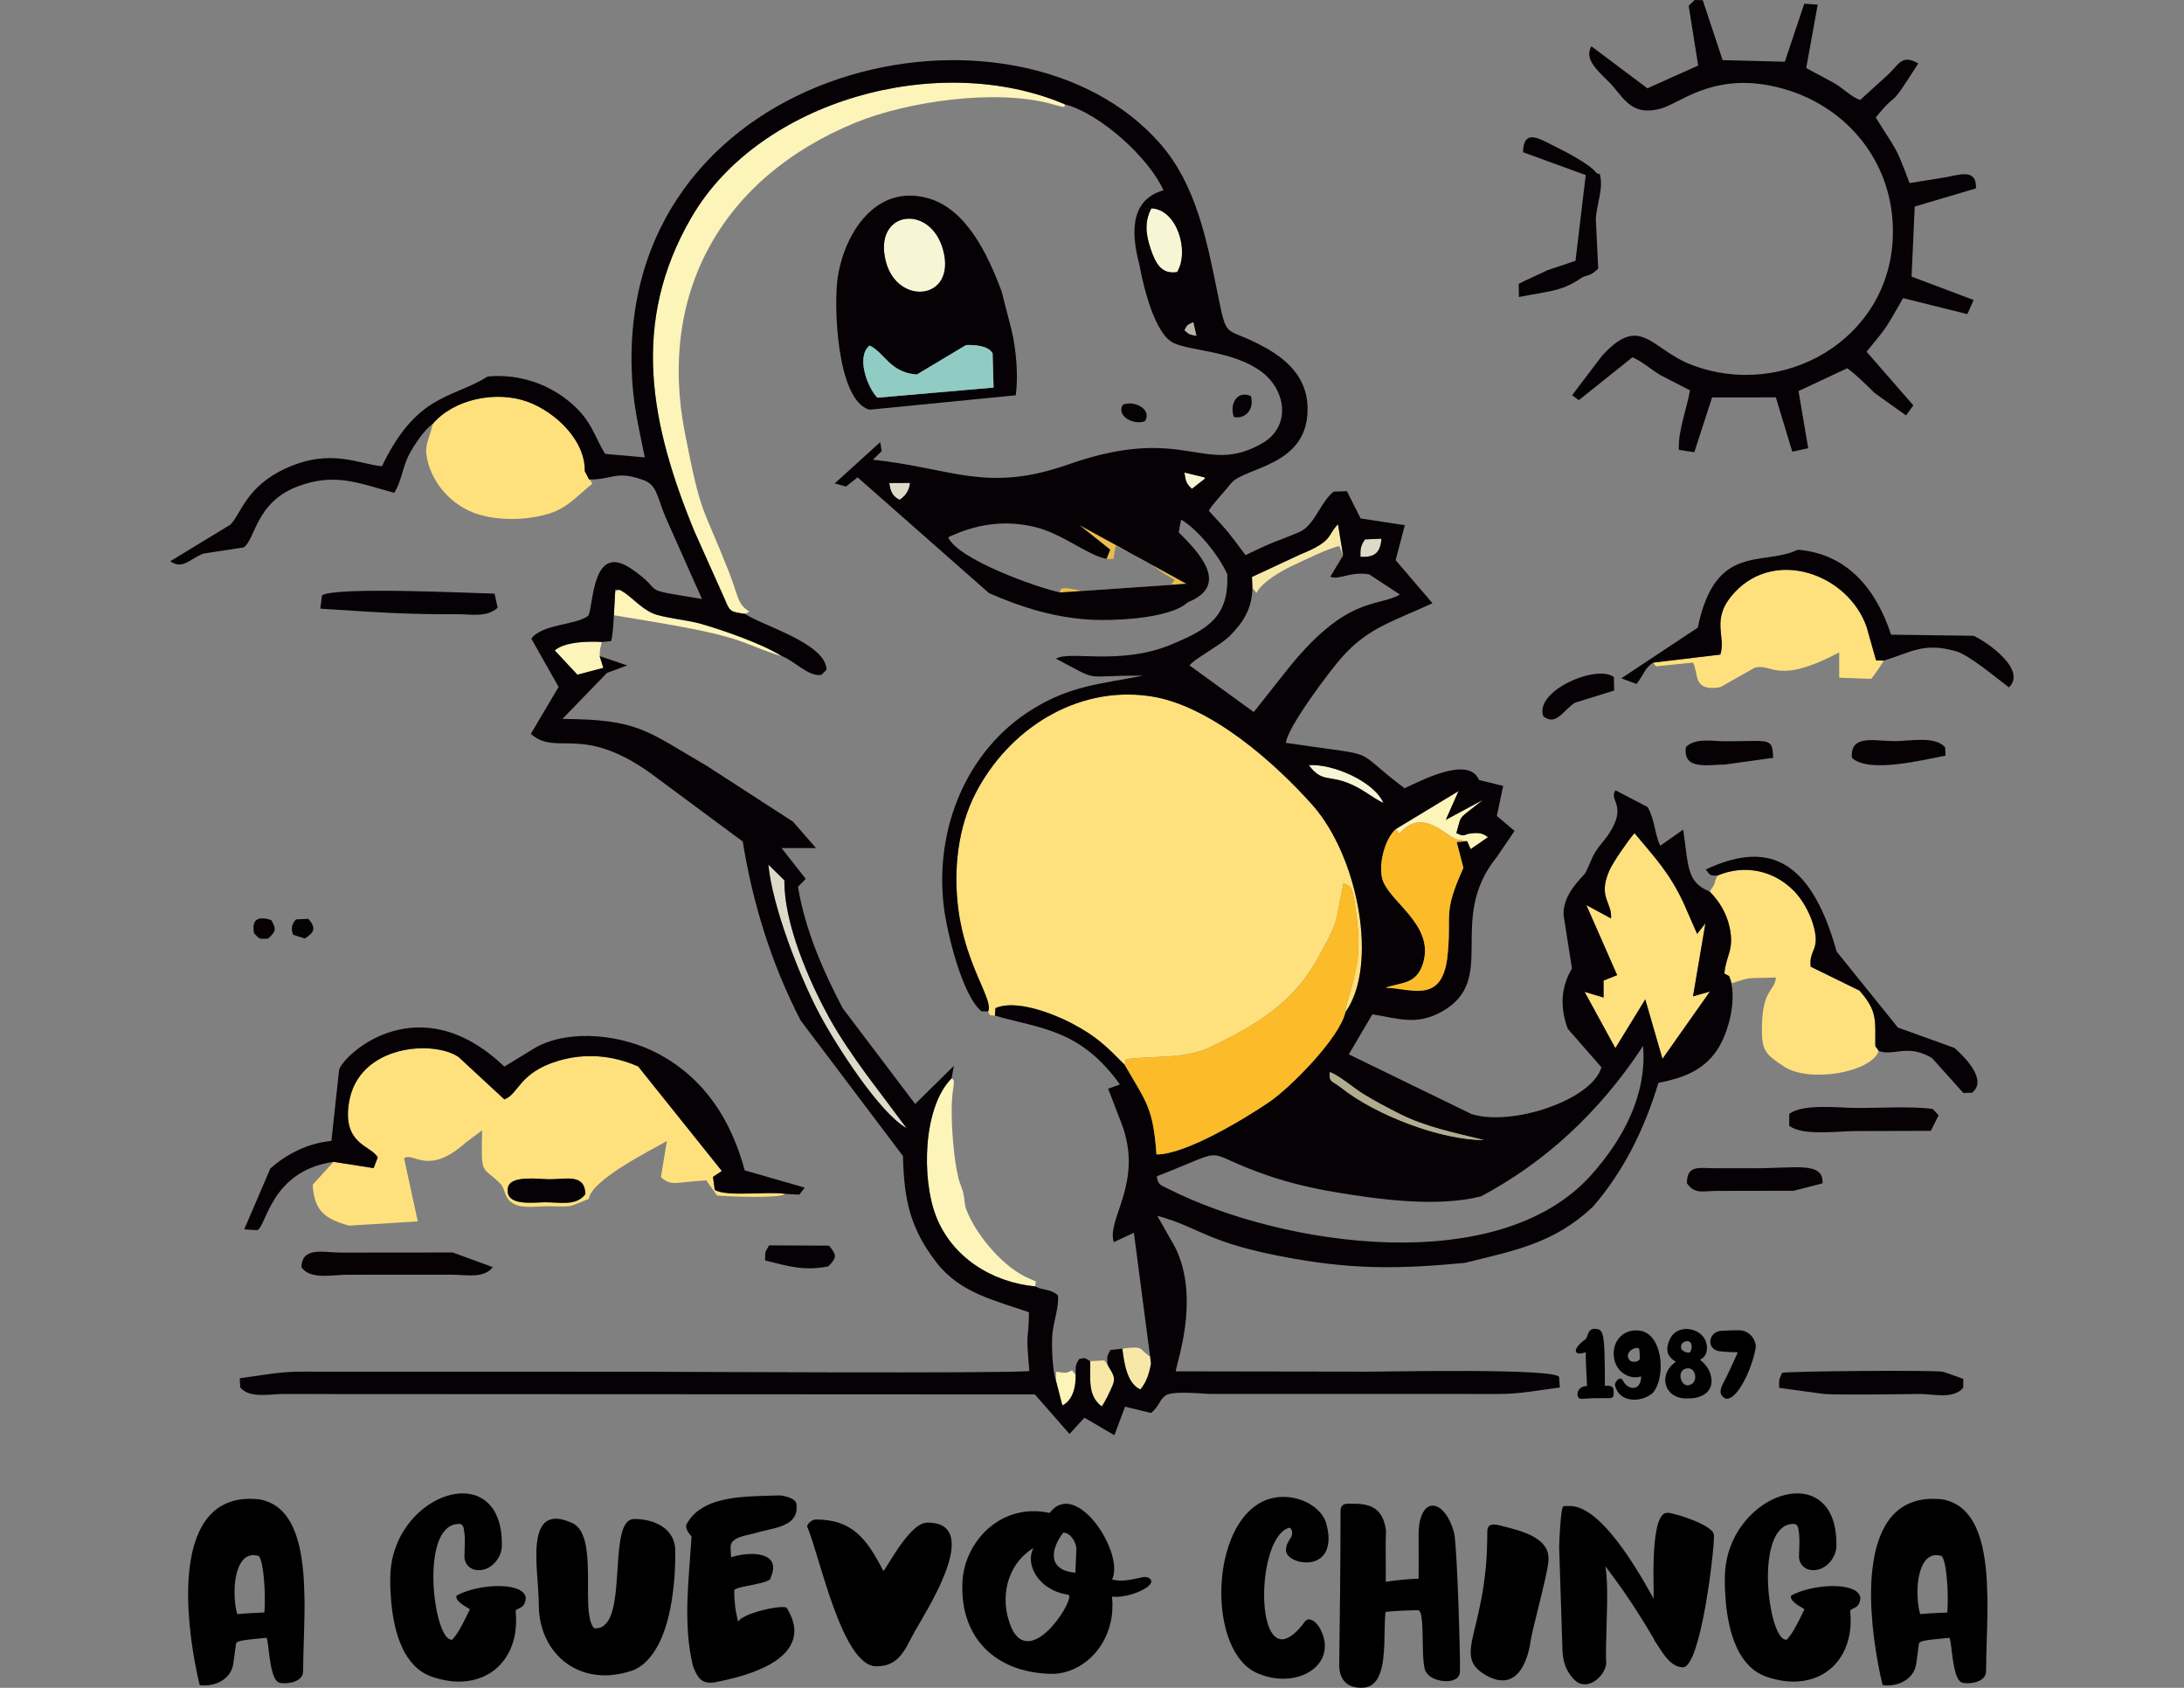 <?xml version="1.0" encoding="UTF-8"?>
<!DOCTYPE svg PUBLIC "-//W3C//DTD SVG 1.1//EN" "http://www.w3.org/Graphics/SVG/1.1/DTD/svg11.dtd">
<!-- Creator: CorelDRAW -->
<svg xmlns="http://www.w3.org/2000/svg" xml:space="preserve" width="279.4mm" height="215.9mm" style="shape-rendering:geometricPrecision; text-rendering:geometricPrecision; image-rendering:optimizeQuality; fill-rule:evenodd; clip-rule:evenodd"
viewBox="0 0 279.4 215.9"
 xmlns:xlink="http://www.w3.org/1999/xlink">
 <rect x="0" y="0" width="279.4" height="215.9" fill="#808080" stroke="none"/>
 <defs>
  <style type="text/css">
   <![CDATA[
    .fil6 {fill:#050105}
    .fil8 {fill:#90CCC4}
    .fil9 {fill:#B1AC8E}
    .fil10 {fill:#B4B5A8}
    .fil1 {fill:#DEDAC9}
    .fil4 {fill:#ECBC4C}
    .fil0 {fill:#F8E8A7}
    .fil2 {fill:#F8F5D5}
    .fil7 {fill:#FCBB29}
    .fil3 {fill:#FCF4B9}
    .fil5 {fill:#FEE17D}
    .fil11 {fill:black;fill-rule:nonzero}
   ]]>
  </style>
 </defs>
 <g id="Capa_x0020_1">
  <path class="fil0" d="M160.222 75.216l0.529 0.623c0.645,-1.35 3.151,-2.805 4.538,-3.45 1.323,-0.616 4.872,-2.363 6.052,-2.538l0.48 1.205 -0.65 -3.995c-1.456,1.471 -0.52,2.117 -4.829,3.863l-6.18 2.878 0.059 1.415z"/>
  <path class="fil0" d="M147.244 174.407l0.028 -0.803c-1.699,-1.01 -0.703,-1.494 -3.69,-1.089 0.216,1.745 0.569,4.437 2.301,5.216 0.791,-0.899 1.169,-2.167 1.361,-3.324z"/>
  <path class="fil0" d="M141.683 174.55l-0.401 -0.531 -1.825 0.096c0.125,2.067 -0.443,4.307 1.479,5.788 0.432,-0.544 1.084,-1.948 1.397,-2.688 0.484,-1.143 -0.098,-1.606 -0.65,-2.666z"/>
  <path class="fil1" d="M106.165 130.334c-2.65,-4.783 -5.886,-12.224 -5.814,-17.728l-2.054 -2.015c0.508,5.389 3.994,14.326 6.551,19.137 2.112,3.975 7.711,12.693 11.131,14.577l-5.122 -6.84c-1.613,-2.232 -3.339,-4.69 -4.691,-7.131z"/>
  <path class="fil1" d="M174.639 68.995c-0.583,0.766 -0.622,1.311 -0.595,2.237 1.75,0.052 2.526,-0.41 2.694,-2.326l-2.099 0.089z"/>
  <path class="fil1" d="M115.097 63.936c0.789,-0.581 1.202,-1.157 1.322,-2.164l-2.65 0.014c0.159,1.065 0.368,1.666 1.328,2.149z"/>
  <path class="fil2" d="M113.326 33.442c1.465,5.726 9.063,4.995 7.328,-1.463 -1.612,-5.998 -8.998,-5.064 -7.328,1.463z"/>
  <path class="fil2" d="M150.589 34.8c1.618,-2.672 -0.024,-8.044 -3.297,-8.148 -0.895,1.733 -0.72,3.313 -0.08,5.201 0.611,1.804 1.346,3.266 3.377,2.947z"/>
  <path class="fil2" d="M167.431 97.876c1.667,2.188 2.466,1.288 4.962,2.258 1.967,0.764 2.935,1.764 4.59,2.586 -1.135,-2.723 -6.476,-5.068 -9.552,-4.844z"/>
  <path class="fil2" d="M152.481 62.526l1.693 -1.322c-0.058,-0.053 -0.138,-0.223 -0.171,-0.163l-2.485 -0.603c0.199,1.065 0.153,1.329 0.963,2.087z"/>
  <path class="fil3" d="M95.308 78.523l0.569 -0.298c-1.558,-0.917 -1.403,-1.954 -2.628,-5.074 -3.452,-8.787 -3.487,-6.8 -5.639,-17.822 -3.47,-17.776 4.693,-32.621 21.844,-39.647 6.543,-2.68 17.966,-4.397 25.228,-2.341 2.182,0.618 1.285,0.271 1.555,0.008 -16.144,-6.881 -39.013,-0.541 -47.741,14.387 -7.934,13.57 -5.258,26.631 0.339,40.234l3.898 8.713c0.666,1.639 0.761,1.56 2.576,1.84z"/>
  <path class="fil3" d="M132.432 164.551l0.085 -0.63c-0.194,-0.103 -0.566,-0.257 -0.777,-0.343 -3.15,-1.286 -6.748,-5.332 -8.121,-8.849 -0.239,-0.611 -0.223,-1.483 -0.399,-2.191 -0.141,-0.573 -0.469,-1.252 -0.603,-1.813 -0.605,-2.528 -0.862,-6.121 -0.87,-8.706 -0.01,-3.037 0.647,-3.781 -0.011,-4.077 -3.684,3.698 -3.847,12.823 -2.01,17.585 2.022,5.24 7.08,8.481 12.706,9.025z"/>
  <path class="fil3" d="M99.984 83.91c-2.531,-1.579 -7.332,-3.251 -10.289,-4.108 -1.718,-0.498 -4.907,-0.786 -6.178,-1.343 -1.679,-0.736 -2.702,-2.183 -4.197,-2.998l-0.61 0.154 -0.176 3.082c4.643,0.815 12.505,1.892 16.653,3.487 0.866,0.333 4.187,1.656 4.796,1.726z"/>
  <path class="fil3" d="M178.594 106.033l0.42 0.627c2.888,-3.41 5.721,0.11 7.293,0.7l1.389 0.243 0.447 1.015 2.212 -1.524c-0.66,-0.52 -1.132,-0.602 -2.123,-0.496 -1.051,0.113 -0.755,0.543 -1.915,-0.038 0.731,-2.567 0.114,-1.563 3.379,-4.234l-4.729 2.543 1.626 -3.677 -7.997 4.842z"/>
  <path class="fil3" d="M76.715 83.924c0.018,-1.209 0.103,-0.814 0.265,-1.808 -1.698,-0.101 -4.689,-0.051 -6.017,1.079l2.902 3.111 3.315 -0.877 -0.466 -1.504z"/>
  <path class="fil3" d="M135.103 176.658l0.803 3.122c1.349,-0.665 1.745,-2.402 1.701,-3.909l-0.468 -0.585c-0.83,0.479 -0.994,0.282 -2.037,0.178l0 1.195z"/>
  <path class="fil4" d="M141.556 71.48l0.871 0.034 0.298 -1.7 3.895 1.917c1.543,1.098 1.657,1.288 3.644,2.454l-0.785 1.073c-7.045,0.914 -6.061,1.327 -12.112,0.12 -2.066,-0.412 -1.657,0.162 -1.747,0.41l16.163 -1.115 -13.713 -7.525 3.96 3.161 -0.475 1.17z"/>
  <path class="fil5" d="M126.402 129.384c0.298,0.597 0.147,0.469 0.882,0.526l0.061 -0.95c2.563,-1.174 7.335,0.672 9.665,1.887 3.29,1.714 4.49,2.959 6.88,5.366l0.15 -0.716c3.446,-0.485 7.518,0.028 10.829,-1.571 5.526,-2.669 10.499,-5.445 13.791,-11.492 2.683,-4.929 2.025,-3.707 3.21,-9.439 1.075,0.378 1.215,0.717 1.578,3.454 0.201,1.515 0.372,3.139 0.337,4.678 -0.086,3.74 -1.706,7.177 -1.673,8.351 4.26,-5.934 1.696,-19.87 -4.215,-26.516 -4.683,-5.266 -13.062,-12.824 -20.857,-13.926 -9.531,-1.347 -18.101,4.427 -22.223,12.412 -2.285,4.427 -2.864,9.829 -2.219,14.831 0.945,7.325 4.591,11.719 3.802,13.104z"/>
  <path class="fil5" d="M74.893 152.739c-1.141,1.557 -3.209,1.048 -5.15,1.05 -1.529,0.002 -5.202,0.574 -4.761,-1.867 0.298,-1.651 4.006,-1.079 5.311,-1.076 2.114,0.005 4.515,-0.756 4.6,1.893zm-32.228 -4.123l-2.659 2.93c0.188,3.4 1.613,4.367 4.635,5.229l8.807 -0.538 -1.753 -8.064c1.153,-0.939 2.993,2.374 7.891,-2.024l2.092 -1.565c-0.124,5.919 -0.104,4.445 2.292,6.782 0.565,0.551 0.512,1.332 1.028,2.01 1.079,1.418 3.377,0.91 5.019,0.92 3.441,0.022 2.394,0.235 5.298,-0.945 0.433,-2.489 7.735,-6.089 10,-7.4l-0.766 4.629c1.404,1.163 1.627,0.676 5.809,0.406l1.374 1.937c1.235,0.13 8.123,0.404 8.728,-0.206 -2.264,-0.366 -7.41,0.42 -9.024,-0.509l-0.225 -1.666 1.133 -0.756 -10.703 -13.37c-3.3,-1.44 -6.77,-1.752 -10.243,-0.712 -5.039,1.508 -5.018,4.259 -6.879,4.924l-5.836 -5.405c-3.173,-2.215 -12.844,-1.633 -14.042,5.827 -0.865,5.385 2.887,5.464 3.683,7.011l-0.528 1.36 -5.132 -0.804z"/>
  <path class="fil5" d="M219.726 111.995c-0.663,1.324 -0.025,0.692 -1.008,2.038 1.217,1.231 2.151,2.736 2.543,4.526 0.654,2.991 -0.445,3.568 -0.657,5.966l0.611 0.328 0.372 0.916c2.727,-0.909 1.85,-0.57 5.608,-0.733 -0.142,1.753 -1.649,1.426 -1.782,5.984 -0.099,3.409 0.367,3.778 2.799,5.397 3.209,2.136 11.146,0.798 12.139,-1.979l-0.445 -0.638c-0.023,-3.272 0.33,-4.418 -2.025,-7.085l-6.239 -3.058c-0.26,-2.31 1.355,-2.042 0.269,-5.548 -0.456,-1.471 -1.384,-3.109 -2.429,-4.162 -2.575,-2.597 -6.252,-3.423 -9.757,-1.951z"/>
  <path class="fil5" d="M209.106 106.571c-0.719,0.787 -2.75,3.718 -3.199,4.735 -1.538,3.482 0.354,4.065 0.195,6.176l-3.155 -1.709 3.939 8.964 -1.743 0.696 0.007 2.165 -2.432 -0.73 3.937 7.203 3.826 -6.238 2.203 7.605 6.064 -8.602 -2.159 0.614 1.588 -9.348 -1.06 1.363 -1.763 -4.019c-1.816,-3.853 -3.609,-5.7 -6.247,-8.874z"/>
  <path class="fil5" d="M55.346 54.245c-0.267,1.487 -0.982,2.512 -0.798,3.897 0.451,3.387 3.162,6.66 6.815,7.705 2.651,0.759 5.843,0.685 8.512,-0.038 2.693,-0.73 3.871,-2.328 5.902,-3.94l-0.968 -1.599c0.095,-3.986 -3.823,-7.616 -7.331,-8.888 -3.998,-1.449 -9.435,-0.349 -12.133,2.861z"/>
  <path class="fil5" d="M211.486 84.761l0.352 0.474 4.756 -0.482c0.756,1.469 -0.098,3.742 3.482,3.15l4.422 -2.504c2.258,-0.568 2.815,2.265 10.791,-1.949l0.004 3.24 4.098 0.145c0.25,-0.275 1.446,-2.018 1.602,-2.332l-0.988 -0.038 -1.208 -4.264c-2.341,-6.713 -11.551,-10.082 -16.83,-4.483 -3.253,3.451 -1.113,5.533 -1.879,8.012l-8.603 1.031z"/>
  <path class="fil6" d="M170.103 137.143c1.132,0.346 3.035,2.007 4.257,2.764 1.542,0.956 3.028,1.721 4.624,2.537 3.395,1.734 7.213,2.484 10.863,3.38 -5.409,0.037 -13.775,-3.127 -18.259,-6.679 -1.175,-0.931 -1.57,-0.661 -1.485,-2.002zm-22.117 13.322c10.1,-3.919 4.978,-3.219 14.428,-0.023 2.656,0.898 5.488,1.553 8.26,2.026 5.645,0.964 13.245,1.983 18.802,0.561 8.02,-4.277 15.004,-10.544 20.728,-19.236 0.5,6.338 -2.596,11.96 -6.602,16.466 -11.841,13.318 -39.563,9.148 -54.065,1.853 -1.129,-0.568 -1.375,-0.535 -1.55,-1.647zm61.119 -43.893c2.638,3.174 4.431,5.021 6.247,8.874l1.763 4.019 1.06 -1.363 -1.588 9.348 2.159 -0.614 -6.064 8.602 -2.203 -7.605 -3.826 6.238 -3.937 -7.203 2.432 0.73 -0.007 -2.165 1.743 -0.696 -3.939 -8.964 3.155 1.709c0.159,-2.111 -1.733,-2.695 -0.195,-6.176 0.449,-1.017 2.48,-3.948 3.199,-4.735zm-110.809 4.02l2.054 2.015c-0.072,5.503 3.164,12.945 5.814,17.728 1.352,2.441 3.078,4.899 4.691,7.131l5.122 6.84c-3.421,-1.885 -9.019,-10.603 -11.131,-14.577 -2.556,-4.811 -6.043,-13.748 -6.551,-19.137zm89.399 -2.989l-1.341 0.099 0.856 3.313c-2.784,6.145 -1.381,5.739 -2.087,11.759 -1.007,2.373 -3.311,3.794 -7.849,3.577 1.945,-0.732 3.929,-0.349 4.782,-3.145 1.532,-5.027 -4.616,-7.955 -5.258,-10.951 -0.404,-1.886 0.374,-4.971 1.795,-6.221l7.997 -4.842 -1.626 3.677 4.729 -2.543c-3.265,2.671 -2.648,1.668 -3.379,4.234 1.159,0.581 0.864,0.151 1.915,0.038 0.992,-0.106 1.464,-0.025 2.123,0.496l-2.212 1.524 -0.447 -1.015zm-20.265 -9.726c3.076,-0.224 8.418,2.121 9.552,4.844 -1.656,-0.821 -2.624,-1.821 -4.59,-2.586 -2.496,-0.97 -3.295,-0.07 -4.962,-2.258zm-7.208 -22.66l-0.059 -1.415 6.18 -2.878c4.309,-1.746 3.372,-2.392 4.829,-3.863l0.65 3.995 -1.629 2.709c1.013,0.495 2.589,-0.713 4.972,-0.296l3.922 2.58c-2.899,1.694 -6.879,-0.037 -14.822,10.138l-3.872 4.896 -8.214 -5.964c0.494,-0.77 3.91,-2.552 5.095,-3.731 1.777,-1.77 2.887,-3.487 2.948,-6.172zm16.515 -6.31c-0.168,1.916 -0.944,2.379 -2.694,2.326 -0.027,-0.926 0.012,-1.471 0.595,-2.237l2.099 -0.089zm-41.118 6.882c-3.065,-0.664 -13.092,-4.252 -14.32,-7.061 3.521,-1.672 7.122,-2.248 11.023,-1.336 3.563,0.832 6.862,3.675 9.233,4.089l0.475 -1.17 -3.96 -3.161 13.713 7.525 -16.163 1.115zm-20.523 -11.852c-0.96,-0.483 -1.17,-1.084 -1.328,-2.149l2.65 -0.014c-0.12,1.007 -0.533,1.583 -1.322,2.164zm37.383 -1.409c-0.81,-0.759 -0.764,-1.023 -0.963,-2.087l2.485 0.603c0.033,-0.06 0.113,0.109 0.171,0.163l-1.693 1.322zm-0.949 -20.288c0.368,-0.679 0.35,-0.666 1.126,-1.017l0.397 1.739c-0.966,-0.229 -0.884,-0.137 -1.523,-0.723zm-0.943 -7.438c-2.031,0.319 -2.766,-1.143 -3.377,-2.947 -0.639,-1.888 -0.815,-3.468 0.08,-5.201 3.273,0.104 4.915,5.476 3.297,8.148zm1.343 42.245c5.553,-2.195 1.341,-6.491 -1.139,-8.957l0.31 -1.635c2.141,1.29 4.781,4.511 5.901,6.975 0.255,5.488 -2.476,7.067 -7.196,9.029 -6.545,2.721 -13.124,0.706 -14.7,1.805 5.978,3.124 2.97,2.089 11.128,2.167 -5.504,1.061 -9.342,1.29 -14.223,4.334 -8.45,5.269 -12.474,15.384 -11.261,25.261 0.4,3.252 2.326,11.279 4.803,13.33l0.847 0.03c0.789,-1.385 -2.857,-5.779 -3.802,-13.104 -0.645,-5.001 -0.066,-10.403 2.219,-14.831 4.121,-7.985 12.691,-13.759 22.223,-12.412 7.794,1.102 16.174,8.661 20.857,13.926 5.91,6.646 8.475,20.582 4.215,26.516 -0.738,3.29 -7.035,9.636 -9.715,11.464 -3.132,2.136 -10.781,6.767 -14.443,6.721 -0.447,-6.005 -1.258,-6.602 -4.063,-11.451 -2.39,-2.407 -3.591,-3.652 -6.88,-5.366 -2.331,-1.215 -7.103,-3.061 -9.665,-1.887l-0.061 0.95c5.736,1.681 10.898,1.678 15.985,8.809l-1.503 0.543 1.681 4.369c2.945,7.596 -1.95,12.332 -0.958,15.253l2.571 -1.195 2.185 16.716c-0.191,1.157 -0.57,2.425 -1.361,3.324 -1.732,-0.78 -2.085,-3.471 -2.301,-5.216l-1.539 0.165c-0.533,1.018 -0.368,0.802 -0.361,1.871 0.553,1.06 1.134,1.523 0.65,2.666 -0.313,0.74 -0.966,2.143 -1.397,2.688 -1.922,-1.482 -1.354,-3.722 -1.479,-5.788 -0.77,-0.447 -0.444,-0.445 -1.382,-0.291 -0.6,0.893 -0.435,0.944 -0.467,2.046 0.044,1.507 -0.353,3.244 -1.701,3.909l-0.803 -3.122c-0.46,-1.232 -0.584,-4.385 -0.492,-5.789 0.113,-1.727 0.899,-3.667 0.724,-5.185 -1.032,-0.882 -1.869,-0.574 -2.903,-1.134 -5.626,-0.544 -10.684,-3.784 -12.706,-9.025 -1.837,-4.761 -1.674,-13.887 2.01,-17.585l0.29 -1.602 -4.951 4.875 -9.273 -12.251c-2.543,-4.855 -4.809,-10.038 -5.717,-15.532l0.99 -1.01 -3.095 -3.943 4.409 -0 -2.952 -3.382 -11.01 -7.125c-7.89,-4.588 -8.71,-5.94 -18.478,-6.01l5.701 -5.888 2.593 -0.954 -3.528 -1.194 0.466 1.504 -3.315 0.877 -2.902 -3.111c1.328,-1.13 4.318,-1.18 6.017,-1.079l1.178 -0.105c0.349,-0.739 0.442,-5.385 0.563,-6.62l0.599 0.07c1.494,0.815 2.517,2.263 4.197,2.998 1.27,0.556 4.459,0.845 6.178,1.343 2.956,0.857 7.758,2.53 10.289,4.108 1.647,0.6 3.422,2.694 5.089,2.417l0.658 -0.653c-0.043,-3.395 -8.31,-5.669 -10.423,-7.152 -1.814,-0.281 -1.91,-0.201 -2.576,-1.84l-3.898 -8.713c-5.597,-13.604 -8.273,-26.665 -0.339,-40.234 8.728,-14.927 31.597,-21.267 47.741,-14.387 4.572,1.209 10.761,6.875 12.603,10.992 -3.773,1.084 -4.41,4.558 -3.075,9.534 0.47,2.588 1.943,8.967 4.45,10.037 2.432,1.038 7.453,0.983 11.05,3.553 3.259,2.329 3.992,7.08 0.185,9.254 -7.463,4.261 -9.795,-2.578 -24.785,2.693 -10.495,3.69 -14.904,0.455 -24.995,-0.607l1.124 -1.094 -0.187 -1.152 -5.821 5.276 1.442 0.402 1.482 -1.179 16.822 14.82c4.067,1.748 7.729,2.943 12.238,3.34 3.095,0.273 10.88,0.002 13.165,-2.171zm-96.586 -22.8c2.698,-3.21 8.135,-4.311 12.133,-2.861 3.509,1.272 7.426,4.902 7.331,8.888l0.542 1.056c3.027,0.052 3.389,-1.181 6.858,0.036 1.875,0.657 1.754,1.968 2.933,4.782l4.66 10.468c-8.729,-1.412 -4.311,-0.648 -9.057,-3.875 -5.105,-3.471 -4.773,4.89 -5.499,6.034 -1.54,1.202 -5.882,1.028 -7.272,2.917l3.491 6.178 -3.557 6.004c3.357,2.93 6.413,-1.298 15.288,5.006l11.826 8.762c1.298,8.033 3.704,15.721 7.399,22.878l13.097 17.353c0.133,5.545 0.889,9.222 4.292,13.622 3.007,3.888 7.387,4.819 11.833,6.363 -0.09,4.429 -0.448,1.812 0.041,7.523 -3.292,0.326 -46.231,0.083 -50.675,0.081 -8.521,-0.004 -17.042,-0.004 -25.564,-0.008 -4.215,-0.002 -8.43,0.009 -12.644,0.004 -6.792,-0.009 -5.485,-0.11 -12.132,0.844l0.066 1.177c1.206,1.427 3.74,0.841 5.469,0.832 2.108,-0.011 4.214,0.009 6.322,0.01l89.865 0.044 4.434 5.063 1.908 -2.081 3.832 2.239 1.362 -3.65 3.327 0.806c1.016,-0.831 1.055,-1.569 1.635,-2.039 0.582,-0.936 4.814,-0.404 6.061,-0.401l32.435 0.004c6.853,0.002 5.432,0.126 12.171,-0.827l-0.103 -1.344c-0.546,-1.133 -21.73,-0.679 -24.163,-0.679l-24.869 -0.039c-0.021,-0.808 3.219,-9.242 -0.09,-15.881l-2.281 -4.022c5.804,1.602 6.19,3.514 17.609,5.513 7.949,1.391 13.76,1.262 21.725,0.516 6.441,-1.595 11.419,-2.49 16.412,-7.197 3.926,-4.55 6.584,-9.908 8.361,-15.826 2.976,-0.592 5.643,-1.478 7.455,-4.125 1.612,-2.354 2.693,-6.886 1.597,-9.537l-0.611 -0.328c0.213,-2.398 1.312,-2.976 0.657,-5.966 -0.392,-1.791 -1.325,-3.295 -2.543,-4.526 -3.003,-1.204 -2.682,-3.319 -3.381,-7.916l-2.932 2.062c-0.739,-1.529 -0.643,-3.207 -1.617,-4.949l-4.103 -2.142c-0.949,1.291 1.636,1.887 -0.934,5.689 -0.521,0.77 -1.146,1.381 -1.654,2.201 -0.548,0.885 -0.885,2.051 -1.328,2.755 -0.287,0.456 -2.803,2.514 -2.743,5.261l1.081 6.883c-1.429,2.435 -1.543,4.933 -0.542,7.705l4.316 4.939c-1.215,4.198 -11.48,7.607 -16.627,5.978l-15.694 -7.638 3.01 -5.114c3.23,0.481 5.591,1.486 8.855,-0.328 7.392,-4.107 0.504,-11.742 7.091,-19.834l2.246 -3.3 -2.267 -1.924 0.813 -3.836 -3.082 -0.751c-1.353,-3.203 -7.494,0.147 -9.534,1.047 -7.244,-5.418 -2.342,-3.882 -15.181,-5.806 0.195,-2.011 5.645,-9.245 7.208,-10.995 3.329,-3.727 6.441,-4.501 11.545,-6.864l-4.714 -5.507 1.176 -4.476 -5.658 -0.863 -1.753 -3.485 -1.696 0.062c-1.769,1.416 -2.408,4.324 -4.415,5.176 -3.193,1.356 -2.946,1.031 -6.855,2.946 -2.463,-3.279 -1.877,-2.597 -4.705,-5.684 0.362,-0.71 2.188,-2.646 2.852,-3.499 1.646,-2.116 10.167,-2.13 9.776,-9.979 -0.178,-3.571 -2.567,-5.825 -5.451,-7.415 -5.304,-2.925 -4.765,-0.576 -6.095,-7.142 -1.345,-6.641 -2.741,-13.665 -7.234,-18.838 -18.488,-21.291 -68.62,-10.567 -67.683,28.457 0.11,4.586 0.804,7.205 1.687,11.595l-5.062 -0.445c-1.471,-2.227 -1.649,-4.569 -5.291,-7.231 -2.763,-2.02 -6.29,-3.006 -9.748,-2.673 -4.509,2.86 -9.018,2.109 -13.527,11.479 -2.973,-0.258 -6.512,-2.366 -12.301,0.275 -5.135,2.342 -5.739,5.911 -7.114,7.215l-7.665 4.665c1.628,1.125 2.481,-0.307 4.236,-0.98l5.15 -0.789c1.532,-1.053 1.523,-5.744 6.88,-7.789 4.764,-1.818 7.807,-0.436 12.38,0.801 0.927,-1.375 1.04,-3.241 1.918,-4.91 0.647,-1.229 1.946,-3.175 2.989,-3.88z"/>
  <path class="fil6" d="M214.778 57.544l1.976 0.304 2.274 -7.011 8.157 -0.006 2.103 6.947 2.036 -0.448 -1.24 -7.313 6.234 -2.911c1.01,0.696 2.622,2.294 3.513,3.168l4.002 2.863 0.945 -1.28 -5.987 -6.869c2.862,-3.465 2.432,-2.994 4.673,-6.853l8.216 2.045 0.808 -1.802 -7.943 -2.998 0.406 -8.96 7.832 -2.323c0.108,-2.794 -2.428,-1.587 -4.371,-1.342l-4.124 0.667c-1.844,-4.917 -1.486,-3.822 -4.323,-8.396 3.226,-3.967 1.225,-0.276 5.439,-6.914 -2.151,-1.262 -2.511,0.225 -3.999,1.555l-3.439 3.124c-1.119,-0.39 -2.2,-1.506 -3.309,-2.158l-3.587 -1.93 1.468 -8.109 -1.719 -0.122 -2.483 7.422 -7.962 -0.202 -2.543 -7.668 -1.033 -0.024 -0.766 0.744 1.217 7.639 -6.495 2.915 -7.16 -5.37c-1.158,1.917 1.53,3.637 2.821,5.192 1.632,1.967 2.671,3.63 5.96,2.798 2.423,-0.613 6.398,-4.427 13.982,-2.986 9.393,1.784 16.192,9.644 15.789,19.49 -0.534,13.072 -14.003,20.699 -25.668,16.275 -5.309,-2.014 -6.547,-6.638 -11.528,-1.191l-3.827 5.049 0.849 0.635 6.859 -5.481c1.049,0.389 2.484,1.616 3.596,2.278l3.774 1.946c-0.457,2.559 -1.53,5.134 -1.423,7.609z"/>
  <path class="fil6" d="M111.249 44.201c1.919,0.892 2.568,3.455 6.043,3.707l6.295 -3.771c1.045,-0.034 2.828,0.045 3.398,1.059l0.121 4.381 -14.869 1.292c-1.288,-1.338 -2.737,-5.277 -0.988,-6.668zm2.077 -10.759c-1.67,-6.526 5.716,-7.461 7.328,-1.463 1.735,6.457 -5.863,7.189 -7.328,1.463zm16.108 8.876l-1.313 -5.105c-1.703,-4.499 -4.448,-10.575 -9.56,-11.905 -6.584,-1.713 -10.511,4.546 -11.382,10.126 -0.567,3.632 -0.113,15.842 4.057,16.971l18.714 -1.842c0.333,-2.436 0.052,-5.85 -0.517,-8.246z"/>
  <path class="fil6" d="M42.665 148.616l5.132 0.804 0.528 -1.36c-0.796,-1.547 -4.548,-1.627 -3.683,-7.011 1.198,-7.46 10.869,-8.042 14.042,-5.827l5.836 5.405c1.861,-0.665 1.84,-3.416 6.879,-4.924 3.473,-1.039 6.943,-0.728 10.243,0.712l10.703 13.37 -1.133 0.756 0.225 1.666c1.614,0.929 6.76,0.143 9.024,0.509l1.792 0.099 0.695 -0.901 -7.672 -2.205c-1.763,-6.465 -5.092,-11.676 -10.953,-14.862 -4.633,-2.518 -11.359,-3.272 -15.75,-0.886l-4.051 2.476c-10.866,-10.399 -20.397,-1.734 -21.139,0.384l-0.985 9.117c-2.918,0.278 -5.673,1.613 -7.81,3.528l-3.345 7.783 1.64 0.112c1.22,-0.38 1.653,-7.566 9.784,-8.746z"/>
  <path class="fil6" d="M211.486 84.761l8.603 -1.031c0.766,-2.48 -1.374,-4.561 1.879,-8.012 5.278,-5.6 14.489,-2.23 16.83,4.483l1.208 4.264 0.988 0.038c3.495,-1.06 5.111,-2.384 9.235,-1.199 1.714,0.492 5.091,3.367 6.772,4.619 2.316,-2.193 -2.638,-5.726 -4.522,-6.596l-10.554 -0.142c-1.852,-5.678 -5.508,-10.363 -11.935,-10.86 -4.571,2.159 -10.531,-0.962 -12.795,9.959l-9.771 6.482 1.923 0.721c0.922,-1.088 1.033,-2.043 2.139,-2.724z"/>
  <path class="fil6" d="M245.641 178.311c1.671,-0.009 4.188,0.716 5.514,-0.784l0.012 -1.15 -2.581 -0.907c-1.382,-0.238 -19.727,-0.077 -20.602,0.133 -0.408,1.006 -0.39,0.628 -0.374,1.927l5.698 0.775c2.409,0.166 9.499,0.021 12.334,0.006z"/>
  <path class="fil6" d="M38.56 162.085c1.097,1.665 4.061,0.965 5.894,0.97l13.194 -0.006c1.974,-0.006 4.226,0.553 5.394,-0.964l-5.119 -1.873 -14.294 0.014c-2.256,0.002 -4.968,-0.822 -5.069,1.859z"/>
  <path class="fil6" d="M58.473 78.572c1.985,-0.008 3.766,0.428 5.191,-0.829l-0.396 -1.805c-3.083,-0.075 -20.389,-0.911 -22.067,0.215l-0.228 1.702c6.952,0.439 10.567,0.743 17.499,0.716z"/>
  <path class="fil6" d="M228.904 142.499l-0.013 1.497c1.682,1.345 6.253,0.68 8.527,0.683l9.601 -0.028 0.988 -1.998 -0.748 -0.792c-2.376,-0.378 -6.956,-0.13 -9.566,-0.131 -2.332,-0.001 -7.095,-0.607 -8.789,0.77z"/>
  <path class="fil6" d="M197.837 34.612c-0.099,0.106 -2.924,1.336 -3.547,1.699l0.027 1.683c3.723,-0.756 5.355,-0.67 7.87,-2.364 0.924,-0.622 1.035,-0.085 2.273,-1.271l-0.309 -6.421c0.131,-1.861 1.028,-3.957 0.499,-5.697l-1.743 -0.212 -1.351 11.329 -3.718 1.254z"/>
  <path class="fil6" d="M215.808 151.364c1.042,1.433 1.988,0.978 3.743,0.971l9.896 -0.015 3.715 -0.956c0.125,-2.798 -3.302,-1.926 -8.663,-1.926 -1.74,0 -3.482,0.01 -5.223,-0.004 -1.933,-0.016 -3.489,-0.43 -3.468,1.93z"/>
  <path class="fil6" d="M236.919 96.94c2.188,2.037 9.183,0.236 11.977,-0.285l-0.053 -1.063c-1.316,-1.496 -4.542,-0.784 -6.478,-0.786 -2.443,-0.002 -5.717,-0.941 -5.446,2.134z"/>
  <path class="fil6" d="M215.685 95.558c-0.448,3.003 2.831,2.248 4.965,2.239l6.187 -0.858c-0.091,-2.679 -0.355,-2.11 -6.187,-2.119 -1.641,-0.003 -3.721,-0.473 -4.965,0.738z"/>
  <path class="fil6" d="M70.293 150.846c-1.305,-0.003 -5.013,-0.575 -5.311,1.076 -0.441,2.44 3.232,1.869 4.761,1.867 1.941,-0.002 4.009,0.506 5.15,-1.05 -0.086,-2.649 -2.486,-1.888 -4.6,-1.893z"/>
  <path class="fil6" d="M197.426 91.621c1.685,1.323 2.563,-0.819 4.078,-1.742l4.999 -1.548 -0.036 -1.717c-2.121,-1.686 -10.178,1.699 -9.041,5.007z"/>
  <path class="fil6" d="M219.726 111.995c3.505,-1.472 7.182,-0.646 9.757,1.951 1.045,1.054 1.973,2.691 2.429,4.162 1.086,3.506 -0.529,3.238 -0.269,5.548l6.239 3.058c2.355,2.667 2.002,3.814 2.025,7.085l0.445 0.638c1.981,0.709 3.607,-0.967 6.794,0.884l4.016 4.476 1.106 -0.01c2.058,-1.61 -0.888,-4.545 -2.215,-5.734l-7.255 -2.614 -7.833 -9.717c-3.5,-12.582 -9.364,-13.952 -16.741,-10.502 0.558,0.75 0.538,0.803 1.503,0.774z"/>
  <path class="fil6" d="M105.97 161.979c1.154,-1.167 1.048,-1.448 0.09,-2.642l-7.666 -0.035c-0.61,1.101 -0.478,0.623 -0.51,1.928 2.728,0.681 5.016,1.409 8.086,0.749z"/>
  <path class="fil6" d="M194.844 19.469l9.567 3.491 -0.113 -0.761c-0.899,-1.273 -4.413,-2.984 -5.816,-3.694 -1.72,-0.87 -3.58,-1.964 -3.638,0.965z"/>
  <path class="fil6" d="M143.623 51.79c-0.844,1.555 1.617,2.647 2.866,2.071 0.929,-1.562 -1.513,-2.723 -2.866,-2.071z"/>
  <path class="fil6" d="M32.5 119.377c0.799,0.836 0.613,0.719 1.799,0.684 0.961,-0.898 1.114,-1.194 0.399,-2.369 -1.667,-0.549 -2.533,-0.11 -2.198,1.685z"/>
  <path class="fil6" d="M157.856 53.347c1.602,0.297 2.647,-1.172 2.159,-2.693 -1.839,-0.77 -2.746,1.117 -2.159,2.693z"/>
  <path class="fil6" d="M37.486 119.56l1.501 0.491c1.174,-0.731 1.529,-1.329 0.459,-2.52l-1.565 0.068c-0.567,0.633 -0.669,1.072 -0.396,1.961z"/>
  <path class="fil7" d="M143.891 136.214c2.805,4.849 3.616,5.446 4.063,11.451 3.662,0.046 11.312,-4.585 14.443,-6.721 2.68,-1.828 8.977,-8.174 9.715,-11.464 -0.033,-1.174 1.587,-4.611 1.673,-8.351 0.035,-1.539 -0.136,-3.163 -0.337,-4.678 -0.363,-2.737 -0.503,-3.076 -1.578,-3.454 -1.185,5.732 -0.527,4.51 -3.21,9.439 -3.292,6.047 -8.265,8.823 -13.791,11.492 -3.31,1.599 -7.382,1.085 -10.829,1.571l-0.15 0.716z"/>
  <path class="fil7" d="M178.594 106.033c-1.421,1.25 -2.199,4.336 -1.795,6.221 0.642,2.996 6.79,5.925 5.258,10.951 -0.852,2.796 -2.837,2.413 -4.782,3.145 3.139,0.084 7.05,2.057 7.849,-3.577 0.706,-6.019 -0.697,-5.614 2.087,-11.759l-0.856 -3.313 1.341 -0.099 -1.389 -0.243c-1.572,-0.589 -4.405,-4.11 -7.293,-0.7l-0.42 -0.627z"/>
  <path class="fil8" d="M111.249 44.201c-1.749,1.39 -0.3,5.33 0.988,6.668l14.869 -1.292 -0.121 -4.381c-0.57,-1.014 -2.352,-1.093 -3.398,-1.059l-6.295 3.771c-3.475,-0.253 -4.124,-2.815 -6.043,-3.707z"/>
  <path class="fil9" d="M174.36 139.907c-1.221,-0.757 -3.125,-2.418 -4.257,-2.764 -0.085,1.341 0.31,1.071 1.485,2.002 4.484,3.551 12.849,6.716 18.259,6.679 -3.65,-0.896 -7.468,-1.646 -10.863,-3.38 -1.596,-0.816 -3.082,-1.581 -4.624,-2.537z"/>
  <path class="fil10" d="M151.532 42.238c0.639,0.586 0.558,0.494 1.523,0.723l-0.397 -1.739c-0.776,0.351 -0.758,0.337 -1.126,1.017z"/>
  <path class="fil11" d="M34.12 209.508c0.061,0.209 0.11,0.485 0.16,0.832 0.044,0.347 0.094,0.727 0.143,1.146 0.05,0.413 0.11,0.838 0.182,1.256 0.066,0.424 0.154,0.816 0.259,1.179 0.099,0.364 0.232,0.667 0.386,0.904 0.149,0.242 0.336,0.386 0.556,0.435 0.154,0.033 0.358,0.05 0.601,0.05 0.242,0 0.501,-0.022 0.777,-0.077 0.27,-0.05 0.529,-0.132 0.771,-0.253 0.242,-0.121 0.435,-0.281 0.59,-0.479 0.154,-0.204 0.232,-0.457 0.237,-0.76 0.005,-1.085 0.028,-2.259 0.072,-3.521 0.044,-1.262 0.077,-2.562 0.099,-3.896 0.022,-1.339 -0.005,-2.662 -0.072,-3.973 -0.066,-1.312 -0.204,-2.557 -0.419,-3.741 -0.215,-1.185 -0.54,-2.254 -0.964,-3.213 -0.43,-0.953 -0.992,-1.747 -1.692,-2.375 -0.705,-0.623 -1.576,-1.036 -2.612,-1.234 -1.328,-0.138 -2.491,-0.061 -3.477,0.242 -0.986,0.303 -1.829,0.782 -2.518,1.438 -0.689,0.656 -1.251,1.449 -1.686,2.375 -0.435,0.931 -0.766,1.951 -0.992,3.064 -0.22,1.113 -0.358,2.27 -0.419,3.483 -0.055,1.212 -0.044,2.43 0.022,3.659 0.072,1.223 0.182,2.413 0.331,3.565 0.154,1.152 0.32,2.226 0.512,3.224 0.187,0.997 0.375,1.868 0.556,2.623 0.005,0.017 0.017,0.038 0.033,0.061 0.022,0.022 0.033,0.039 0.033,0.039 0.474,0.055 0.953,0.044 1.422,-0.05 0.474,-0.088 0.915,-0.254 1.317,-0.49 0.408,-0.231 0.744,-0.54 1.014,-0.92 0.27,-0.38 0.441,-0.827 0.512,-1.35l0.331 -2.447c0.005,-0.099 0.055,-0.182 0.154,-0.248 0.105,-0.072 0.286,-0.132 0.551,-0.187 0.265,-0.055 0.645,-0.11 1.141,-0.165 0.496,-0.055 1.135,-0.121 1.923,-0.193l0.165 0zm-3.769 -3.042c-0.132,-0.463 -0.232,-0.986 -0.287,-1.559 -0.061,-0.573 -0.077,-1.163 -0.05,-1.769 0.022,-0.601 0.099,-1.174 0.226,-1.725 0.121,-0.545 0.303,-1.019 0.534,-1.427 0.237,-0.408 0.529,-0.705 0.887,-0.893 0.353,-0.187 0.777,-0.22 1.267,-0.099 0.127,-0.017 0.242,0.088 0.342,0.314 0.105,0.231 0.193,0.545 0.27,0.948 0.077,0.402 0.143,0.86 0.193,1.372 0.055,0.512 0.088,1.042 0.116,1.593 0.022,0.551 0.033,1.091 0.028,1.615 -0.005,0.523 -0.022,1.003 -0.055,1.433 -0.325,0.011 -0.694,0.028 -1.097,0.044 -0.408,0.017 -0.821,0.039 -1.234,0.066 -0.413,0.028 -0.793,0.055 -1.141,0.088zm19.573 -4.463c-0.005,0.92 0.039,1.89 0.127,2.904 0.088,1.019 0.242,2.028 0.468,3.031 0.22,0.997 0.534,1.94 0.942,2.821 0.402,0.882 0.92,1.647 1.554,2.298 0.628,0.65 1.394,1.13 2.298,1.444 1.295,0.43 2.513,0.628 3.648,0.595 1.141,-0.039 2.166,-0.281 3.086,-0.727 0.915,-0.446 1.692,-1.069 2.32,-1.868 0.634,-0.799 1.091,-1.741 1.372,-2.832 0.281,-1.097 0.353,-2.303 0.22,-3.631 0.094,-0.116 0.204,-0.204 0.342,-0.259 0.138,-0.061 0.276,-0.132 0.419,-0.22 0.138,-0.083 0.259,-0.22 0.364,-0.413 0.209,-0.463 0.226,-0.849 0.05,-1.168 -0.182,-0.314 -0.507,-0.562 -0.975,-0.738 -0.463,-0.176 -1.019,-0.287 -1.67,-0.336 -0.65,-0.044 -1.333,-0.028 -2.055,0.05 -0.727,0.077 -1.438,0.209 -2.132,0.402 -0.694,0.187 -1.317,0.435 -1.879,0.733 -0.066,0.154 -0.055,0.309 0.033,0.468 0.094,0.16 0.226,0.309 0.402,0.457 0.176,0.149 0.364,0.281 0.551,0.402 0.193,0.116 0.353,0.215 0.49,0.292 0.132,0.072 0.204,0.116 0.209,0.132 0,0.017 -0.005,0.033 -0.017,0.044 -0.011,0.017 -0.017,0.022 -0.017,0.022 0,0.005 -0.011,0.028 -0.033,0.072 -0.017,0.039 -0.028,0.072 -0.033,0.094 -0.198,0.402 -0.408,0.821 -0.623,1.262 -0.22,0.435 -0.452,0.865 -0.705,1.278 -0.248,0.419 -0.523,0.793 -0.821,1.13 -0.265,0.039 -0.523,-0.099 -0.766,-0.408 -0.248,-0.303 -0.474,-0.744 -0.683,-1.312 -0.209,-0.562 -0.386,-1.218 -0.54,-1.962 -0.149,-0.738 -0.265,-1.526 -0.336,-2.353 -0.077,-0.832 -0.105,-1.664 -0.088,-2.496 0.017,-0.838 0.094,-1.631 0.226,-2.38 0.127,-0.755 0.325,-1.427 0.584,-2.011 0.265,-0.59 0.601,-1.052 1.014,-1.389 0.408,-0.336 0.904,-0.501 1.482,-0.501 0.143,0.005 0.253,0.038 0.336,0.116 0.083,0.072 0.149,0.165 0.187,0.276 0.039,0.11 0.061,0.22 0.072,0.336 0.072,0.386 0.116,0.782 0.121,1.19 0.005,0.408 0,0.816 -0.022,1.223 -0.017,0.408 -0.028,0.804 -0.033,1.19 0.061,0.468 0.248,0.849 0.573,1.141 0.32,0.287 0.727,0.435 1.212,0.446 0.43,0.005 0.827,-0.088 1.19,-0.265 0.364,-0.182 0.678,-0.424 0.948,-0.727 0.264,-0.303 0.479,-0.634 0.628,-0.997 0.149,-0.364 0.232,-0.727 0.242,-1.085 0.017,-1.306 -0.132,-2.408 -0.441,-3.317 -0.309,-0.904 -0.738,-1.62 -1.295,-2.155 -0.551,-0.534 -1.185,-0.898 -1.901,-1.097 -0.716,-0.193 -1.471,-0.232 -2.27,-0.116 -0.799,0.121 -1.598,0.375 -2.397,0.771 -0.799,0.397 -1.554,0.92 -2.276,1.571 -0.722,0.645 -1.361,1.405 -1.917,2.27 -0.557,0.865 -0.997,1.829 -1.317,2.887 -0.314,1.058 -0.474,2.199 -0.468,3.416zm31.21 11.605c0.766,-0.375 1.427,-0.893 1.989,-1.57 0.556,-0.672 1.025,-1.438 1.411,-2.303 0.38,-0.865 0.694,-1.774 0.931,-2.722 0.242,-0.953 0.424,-1.89 0.551,-2.816 0.132,-0.931 0.22,-1.791 0.276,-2.59 0.05,-0.799 0.083,-1.477 0.088,-2.039 0.011,-0.562 0.011,-0.953 0.011,-1.168 -0.005,-0.716 -0.16,-1.333 -0.452,-1.851 -0.297,-0.518 -0.694,-0.948 -1.196,-1.278 -0.501,-0.331 -1.063,-0.573 -1.686,-0.733 -0.623,-0.16 -1.262,-0.237 -1.923,-0.237 -0.402,0.005 -0.733,0.171 -0.986,0.49 -0.254,0.32 -0.457,0.76 -0.601,1.317 -0.143,0.556 -0.254,1.19 -0.331,1.901 -0.077,0.711 -0.138,1.455 -0.182,2.243 -0.05,0.788 -0.105,1.57 -0.165,2.353 -0.061,0.782 -0.149,1.521 -0.259,2.215 -0.116,0.7 -0.276,1.317 -0.485,1.846 -0.204,0.534 -0.479,0.948 -0.827,1.234 -0.342,0.292 -0.771,0.419 -1.289,0.386 -0.265,-0.297 -0.452,-0.727 -0.562,-1.3 -0.116,-0.573 -0.182,-1.234 -0.204,-1.984 -0.017,-0.749 -0.028,-1.548 -0.022,-2.381 0.011,-0.838 0,-1.67 -0.033,-2.496 -0.028,-0.827 -0.105,-1.603 -0.226,-2.325 -0.127,-0.727 -0.331,-1.35 -0.612,-1.874 -0.286,-0.523 -0.678,-0.898 -1.185,-1.13 -0.893,-0.391 -1.631,-0.562 -2.21,-0.523 -0.584,0.044 -1.042,0.254 -1.378,0.628 -0.331,0.38 -0.573,0.876 -0.716,1.493 -0.143,0.623 -0.226,1.312 -0.242,2.077 -0.017,0.766 0.005,1.554 0.055,2.369 0.05,0.821 0.105,1.615 0.165,2.386 0.055,0.777 0.088,1.482 0.094,2.116 0.005,1.218 0.198,2.358 0.59,3.422 0.391,1.069 0.942,2.006 1.67,2.827 0.722,0.816 1.581,1.46 2.59,1.934 1.003,0.474 2.127,0.733 3.367,0.771 1.234,0.033 2.562,-0.193 3.984,-0.689zm7.472 -0.661c0.215,0.639 0.446,1.135 0.7,1.499 0.253,0.364 0.562,0.601 0.926,0.716 0.369,0.11 0.827,0.11 1.383,0 1.824,-0.364 3.356,-0.771 4.59,-1.229 1.234,-0.457 2.226,-0.942 2.976,-1.455 0.749,-0.512 1.306,-1.036 1.675,-1.565 0.369,-0.529 0.601,-1.047 0.689,-1.554 0.094,-0.507 0.099,-0.981 0.017,-1.427 -0.083,-0.441 -0.198,-0.838 -0.353,-1.179 -0.149,-0.342 -0.287,-0.612 -0.402,-0.816 -0.033,-0.05 -0.061,-0.094 -0.077,-0.127 -0.022,-0.039 -0.039,-0.072 -0.055,-0.105 -0.05,-0.094 -0.226,-0.138 -0.518,-0.143 -0.297,-0.005 -0.667,0.028 -1.108,0.099 -0.446,0.066 -0.915,0.165 -1.411,0.286 -0.496,0.127 -0.975,0.27 -1.433,0.43 -0.452,0.165 -0.843,0.336 -1.163,0.523 -0.32,0.182 -0.529,0.369 -0.617,0.557 -0.182,-0.738 -0.309,-1.427 -0.386,-2.077 -0.077,-0.65 -0.11,-1.3 -0.11,-1.956 0.033,-0.094 0.171,-0.176 0.408,-0.259 0.237,-0.077 0.534,-0.154 0.887,-0.226 0.358,-0.077 0.733,-0.149 1.124,-0.226 0.391,-0.077 0.755,-0.16 1.102,-0.248 0.342,-0.088 0.617,-0.187 0.832,-0.292 0.209,-0.11 0.314,-0.232 0.309,-0.369 0.242,-0.557 0.347,-1.025 0.314,-1.411 -0.033,-0.38 -0.171,-0.689 -0.413,-0.926 -0.242,-0.237 -0.557,-0.408 -0.942,-0.518 -0.386,-0.11 -0.81,-0.171 -1.273,-0.176 -0.463,-0.005 -0.931,0.028 -1.405,0.105 -0.474,0.077 -0.92,0.182 -1.339,0.314 -0.011,-0.182 -0.022,-0.347 -0.033,-0.485 -0.011,-0.138 -0.017,-0.27 -0.022,-0.397 -0.005,-0.132 -0.011,-0.281 -0.011,-0.441 0.005,-0.265 0.088,-0.485 0.242,-0.667 0.16,-0.176 0.369,-0.331 0.623,-0.446 0.254,-0.121 0.529,-0.22 0.821,-0.298 0.292,-0.077 0.573,-0.143 0.849,-0.204 0.276,-0.055 0.507,-0.116 0.705,-0.171 0.419,-0.127 0.871,-0.242 1.361,-0.347 0.485,-0.11 0.97,-0.231 1.449,-0.369 0.474,-0.138 0.904,-0.325 1.284,-0.551 0.386,-0.232 0.678,-0.534 0.882,-0.909 0.204,-0.375 0.276,-0.849 0.215,-1.427 -0.005,-0.204 -0.088,-0.38 -0.254,-0.529 -0.16,-0.149 -0.358,-0.27 -0.595,-0.364 -0.242,-0.094 -0.479,-0.165 -0.711,-0.215 -0.237,-0.05 -0.435,-0.077 -0.59,-0.083 -0.038,0 -0.077,0 -0.127,0 -0.05,0 -0.083,0 -0.105,0 -0.777,0.028 -1.609,0.055 -2.502,0.077 -0.893,0.028 -1.802,0.088 -2.717,0.187 -0.915,0.105 -1.791,0.281 -2.634,0.534 -0.843,0.254 -1.598,0.617 -2.27,1.102 -0.672,0.479 -1.212,1.113 -1.615,1.901 0,0 0,0.005 0,0.022 0,0.011 0,0.028 0,0.044 -0.005,0.176 0.022,0.347 0.094,0.507 0.066,0.16 0.154,0.314 0.265,0.463 0.11,0.149 0.22,0.287 0.336,0.419 0,0 0,0 0,0.005 0,0 0,0.011 0,0.028 -0.099,1.394 -0.198,2.783 -0.303,4.166 -0.11,1.378 -0.182,2.75 -0.226,4.116 -0.044,1.361 -0.017,2.717 0.072,4.067 0.094,1.345 0.292,2.684 0.59,4.017zm23.507 0.198c0.722,-0.005 1.328,-0.127 1.813,-0.364 0.49,-0.242 0.909,-0.568 1.251,-0.975 0.342,-0.408 0.65,-0.876 0.931,-1.394 0.276,-0.518 0.568,-1.063 0.865,-1.631 0.138,-0.253 0.358,-0.639 0.672,-1.163 0.309,-0.523 0.667,-1.141 1.063,-1.851 0.402,-0.711 0.799,-1.471 1.201,-2.281 0.402,-0.804 0.755,-1.625 1.069,-2.447 0.309,-0.821 0.534,-1.609 0.672,-2.353 0.138,-0.749 0.138,-1.422 0.011,-2.006 -0.127,-0.59 -0.43,-1.052 -0.909,-1.394 -0.479,-0.342 -1.174,-0.518 -2.094,-0.523 -0.342,0.005 -0.689,0.116 -1.047,0.331 -0.353,0.22 -0.705,0.507 -1.052,0.871 -0.353,0.364 -0.689,0.76 -1.019,1.201 -0.331,0.441 -0.645,0.893 -0.942,1.345 -0.297,0.452 -0.568,0.882 -0.816,1.278 -0.248,0.402 -0.463,0.744 -0.645,1.025 -0.017,0.017 -0.039,0.039 -0.066,0.066 -0.028,0.028 -0.05,0.05 -0.066,0.066 -0.529,-1.042 -1.063,-1.973 -1.603,-2.788 -0.54,-0.81 -1.135,-1.499 -1.78,-2.066 -0.65,-0.562 -1.4,-0.992 -2.248,-1.284 -0.849,-0.292 -1.846,-0.441 -2.998,-0.441 -0.209,0.005 -0.402,0.066 -0.573,0.182 -0.165,0.11 -0.298,0.237 -0.397,0.375 -0.099,0.143 -0.154,0.253 -0.154,0.336 0.193,0.441 0.408,1.03 0.645,1.763 0.237,0.738 0.496,1.57 0.771,2.496 0.281,0.926 0.579,1.901 0.904,2.926 0.32,1.019 0.667,2.044 1.03,3.058 0.369,1.019 0.755,1.984 1.168,2.898 0.413,0.915 0.849,1.725 1.306,2.436 0.457,0.711 0.942,1.273 1.449,1.681 0.501,0.413 1.036,0.623 1.587,0.628zm22.085 0.959c0.871,0.044 1.725,-0.077 2.557,-0.369 0.838,-0.286 1.609,-0.722 2.325,-1.295 0.716,-0.579 1.333,-1.278 1.851,-2.105 0.518,-0.821 0.898,-1.752 1.141,-2.783 0.242,-1.03 0.303,-2.138 0.193,-3.334 0.375,0.055 0.788,0.05 1.234,-0.011 0.452,-0.055 0.898,-0.154 1.345,-0.292 0.446,-0.138 0.854,-0.303 1.229,-0.485 0.369,-0.187 0.667,-0.38 0.887,-0.584 0.22,-0.204 0.331,-0.397 0.325,-0.584 0,-0.187 -0.154,-0.353 -0.457,-0.49 -0.171,-0.066 -0.408,-0.072 -0.722,-0.011 -0.314,0.061 -0.678,0.138 -1.085,0.231 -0.413,0.094 -0.854,0.154 -1.328,0.182 -0.468,0.033 -0.942,-0.011 -1.427,-0.138 0.204,-0.419 0.292,-0.92 0.27,-1.499 -0.022,-0.579 -0.132,-1.196 -0.336,-1.857 -0.209,-0.656 -0.485,-1.317 -0.832,-1.973 -0.347,-0.656 -0.744,-1.273 -1.19,-1.851 -0.446,-0.573 -0.92,-1.069 -1.427,-1.482 -0.501,-0.419 -1.019,-0.711 -1.537,-0.882 -0.523,-0.176 -1.03,-0.187 -1.526,-0.039 -0.496,0.149 -0.959,0.501 -1.389,1.052 0,0 -0.017,0 -0.039,0 -0.022,0 -0.044,0 -0.061,0 -1.245,-0.248 -2.419,-0.27 -3.516,-0.066 -1.097,0.204 -2.099,0.59 -3.003,1.152 -0.904,0.562 -1.686,1.251 -2.347,2.072 -0.667,0.816 -1.185,1.714 -1.565,2.689 -0.38,0.975 -0.595,1.978 -0.645,3.014 -0.077,1.818 0.138,3.444 0.645,4.866 0.501,1.422 1.251,2.634 2.243,3.631 0.986,0.997 2.177,1.769 3.565,2.32 1.389,0.545 2.932,0.854 4.623,0.92zm-4.596 -5.455c-0.364,-0.733 -0.623,-1.493 -0.782,-2.287 -0.154,-0.788 -0.209,-1.581 -0.149,-2.375 0.055,-0.793 0.22,-1.56 0.501,-2.298 0.276,-0.738 0.667,-1.422 1.174,-2.05 0.507,-0.628 1.13,-1.174 1.868,-1.637 -0.232,0.446 -0.342,0.92 -0.336,1.422 0.005,0.501 0.121,0.997 0.336,1.488 0.22,0.496 0.54,0.953 0.953,1.378 0.413,0.424 0.909,0.788 1.493,1.085 0.59,0.298 1.245,0.501 1.984,0.612 0.138,0.028 0.182,0.171 0.132,0.435 -0.055,0.259 -0.182,0.595 -0.38,1.003 -0.204,0.408 -0.463,0.849 -0.782,1.311 -0.314,0.468 -0.672,0.92 -1.063,1.356 -0.397,0.435 -0.81,0.81 -1.245,1.13 -0.435,0.32 -0.876,0.534 -1.317,0.645 -0.435,0.116 -0.86,0.083 -1.267,-0.099 -0.408,-0.182 -0.782,-0.556 -1.119,-1.119zm6.414 -12.597c0,0 0.017,0 0.039,0 0.022,0 0.044,0 0.061,0 0.215,0.011 0.424,0.094 0.617,0.237 0.193,0.143 0.364,0.331 0.512,0.545 0.149,0.221 0.265,0.452 0.342,0.689 0.083,0.232 0.121,0.452 0.116,0.645l-0.132 3.009c-0.86,-0.083 -1.51,-0.286 -1.951,-0.612 -0.435,-0.325 -0.694,-0.733 -0.771,-1.218 -0.083,-0.49 -0.017,-1.02 0.198,-1.587 0.209,-0.568 0.534,-1.141 0.97,-1.708zm24.863 17.986c0.827,0.353 1.648,0.573 2.463,0.656 0.816,0.077 1.587,0.039 2.32,-0.116 0.727,-0.16 1.377,-0.419 1.945,-0.782 0.568,-0.364 1.019,-0.81 1.35,-1.345 0.336,-0.529 0.512,-1.13 0.534,-1.791 0.022,-0.667 -0.149,-1.378 -0.512,-2.143 -0.182,-0.38 -0.402,-0.689 -0.656,-0.931 -0.253,-0.242 -0.501,-0.386 -0.749,-0.43 -0.248,-0.05 -0.452,0.033 -0.612,0.237 -0.65,0.876 -1.24,1.499 -1.763,1.851 -0.529,0.358 -0.992,0.501 -1.394,0.435 -0.402,-0.072 -0.749,-0.308 -1.03,-0.716 -0.286,-0.402 -0.512,-0.926 -0.678,-1.576 -0.171,-0.645 -0.281,-1.367 -0.336,-2.16 -0.055,-0.793 -0.055,-1.615 0,-2.469 0.055,-0.849 0.16,-1.681 0.325,-2.491 0.16,-0.81 0.375,-1.559 0.639,-2.243 0.265,-0.678 0.579,-1.245 0.942,-1.703 0.369,-0.457 0.782,-0.76 1.245,-0.898 0.11,0.017 0.193,0.061 0.248,0.143 0.061,0.083 0.099,0.182 0.121,0.297 0.017,0.11 0.028,0.215 0.028,0.32 -0.022,0.193 -0.094,0.386 -0.22,0.579 -0.127,0.193 -0.254,0.408 -0.375,0.65 -0.121,0.242 -0.187,0.54 -0.198,0.887 0.005,0.286 0.132,0.545 0.375,0.782 0.242,0.231 0.556,0.419 0.942,0.556 0.391,0.143 0.804,0.215 1.245,0.22 0.446,0.011 0.871,-0.066 1.278,-0.231 0.408,-0.165 0.76,-0.435 1.042,-0.81 0.286,-0.38 0.468,-0.882 0.54,-1.504 0.077,-0.628 0,-1.4 -0.232,-2.32 -0.138,-0.534 -0.397,-1.019 -0.771,-1.466 -0.38,-0.446 -0.843,-0.832 -1.389,-1.157 -0.551,-0.32 -1.152,-0.557 -1.807,-0.716 -0.65,-0.154 -1.323,-0.209 -2.017,-0.165 -0.992,0.077 -1.885,0.358 -2.678,0.843 -0.793,0.485 -1.493,1.124 -2.088,1.918 -0.595,0.793 -1.097,1.697 -1.493,2.711 -0.402,1.014 -0.705,2.083 -0.909,3.224 -0.198,1.135 -0.303,2.281 -0.314,3.444 -0.005,1.168 0.088,2.298 0.276,3.394 0.193,1.097 0.479,2.116 0.865,3.053 0.391,0.942 0.876,1.752 1.455,2.436 0.584,0.683 1.267,1.19 2.044,1.526zm10.448 -1.323c-0.033,1.014 0.187,1.796 0.656,2.342 0.468,0.551 1.179,0.827 2.122,0.832 0.617,0.011 1.119,-0.143 1.504,-0.452 0.386,-0.314 0.683,-0.738 0.887,-1.278 0.209,-0.545 0.358,-1.157 0.441,-1.835 0.088,-0.683 0.143,-1.389 0.165,-2.122 0.017,-0.727 0.033,-1.438 0.044,-2.127 0.011,-0.689 0.044,-1.317 0.099,-1.873 0.165,-0.033 0.397,-0.061 0.694,-0.088 0.298,-0.022 0.623,-0.044 0.981,-0.066 0.358,-0.017 0.711,-0.033 1.052,-0.044 0.347,-0.011 0.645,-0.022 0.904,-0.028 0.259,-0.005 0.435,-0.005 0.534,-0.005 0.143,0.005 0.259,0.138 0.336,0.397 0.077,0.259 0.138,0.601 0.171,1.036 0.038,0.43 0.061,0.909 0.072,1.433 0.011,0.529 0.022,1.069 0.033,1.615 0.005,0.54 0.028,1.058 0.05,1.543 0.028,0.485 0.077,0.904 0.143,1.256 0.066,0.347 0.16,0.59 0.287,0.722 0.16,0.254 0.408,0.468 0.733,0.639 0.331,0.176 0.7,0.297 1.097,0.369 0.402,0.072 0.782,0.083 1.152,0.033 0.369,-0.05 0.672,-0.176 0.915,-0.369 0.237,-0.198 0.358,-0.474 0.369,-0.838 0,-0.022 0,-0.05 0,-0.083 0,-0.039 0,-0.066 0,-0.083 0.005,-0.165 0.011,-0.507 0.005,-1.025 -0.005,-0.518 -0.017,-1.163 -0.033,-1.934 -0.022,-0.777 -0.044,-1.631 -0.072,-2.562 -0.022,-0.931 -0.055,-1.895 -0.088,-2.893 -0.039,-0.997 -0.077,-1.973 -0.116,-2.937 -0.044,-0.959 -0.088,-1.857 -0.132,-2.689 -0.05,-0.832 -0.094,-1.548 -0.143,-2.155 -0.05,-0.606 -0.099,-1.047 -0.149,-1.328 -0.017,-0.033 -0.028,-0.072 -0.033,-0.116 -0.005,-0.044 -0.017,-0.083 -0.033,-0.116 -0.265,-0.882 -0.584,-1.587 -0.964,-2.122 -0.375,-0.529 -0.766,-0.882 -1.174,-1.052 -0.408,-0.171 -0.793,-0.154 -1.146,0.05 -0.358,0.204 -0.645,0.606 -0.871,1.201 -0.22,0.595 -0.336,1.389 -0.342,2.386 0,0.937 0.005,1.863 0.011,2.783 0.005,0.915 0.005,1.851 -0.011,2.805 -0.7,0.017 -1.405,0.066 -2.121,0.138 -0.716,0.072 -1.411,0.16 -2.077,0.259 0.011,-1.08 0.005,-2.166 -0.005,-3.257 -0.017,-1.097 -0.006,-2.182 0.038,-3.257 -0.088,-0.694 -0.248,-1.267 -0.468,-1.708 -0.226,-0.441 -0.496,-0.782 -0.816,-1.03 -0.314,-0.242 -0.656,-0.413 -1.025,-0.518 -0.369,-0.105 -0.738,-0.171 -1.113,-0.193 -0.375,-0.017 -0.733,-0.028 -1.075,-0.022 -0.099,0 -0.198,0 -0.298,0 -0.331,-0.017 -0.584,0.05 -0.76,0.204 -0.176,0.149 -0.265,0.391 -0.265,0.722 0,3.554 -0.022,6.943 -0.055,10.178 -0.039,3.235 -0.072,6.32 -0.11,9.263zm18.945 -16.828c0,1.818 -0.072,3.449 -0.22,4.899 -0.154,1.449 -0.342,2.739 -0.568,3.868 -0.226,1.13 -0.446,2.132 -0.661,3.003 -0.221,0.865 -0.391,1.631 -0.523,2.292 -0.127,0.661 -0.176,1.245 -0.138,1.752 0.039,0.507 0.204,0.97 0.49,1.378 0.287,0.408 0.738,0.793 1.356,1.157 0.672,0.391 1.273,0.617 1.802,0.683 0.529,0.066 0.997,0.011 1.394,-0.165 0.402,-0.182 0.749,-0.435 1.036,-0.771 0.292,-0.336 0.534,-0.716 0.727,-1.13 0.198,-0.413 0.358,-0.827 0.474,-1.234 0.121,-0.408 0.209,-0.777 0.27,-1.097 0.061,-0.325 0.099,-0.562 0.116,-0.716 0.072,-0.397 0.182,-0.887 0.314,-1.471 0.138,-0.579 0.292,-1.212 0.463,-1.895 0.165,-0.683 0.342,-1.378 0.512,-2.083 0.171,-0.705 0.336,-1.383 0.479,-2.028 0.149,-0.645 0.27,-1.218 0.364,-1.725 0.088,-0.501 0.143,-0.898 0.149,-1.179 0.005,-0.54 -0.11,-1.014 -0.353,-1.422 -0.237,-0.408 -0.562,-0.755 -0.975,-1.052 -0.413,-0.298 -0.871,-0.551 -1.372,-0.766 -0.507,-0.209 -1.019,-0.386 -1.543,-0.534 -0.523,-0.149 -1.014,-0.281 -1.477,-0.391 -0.033,0 -0.066,-0.005 -0.099,-0.022 -0.033,-0.011 -0.066,-0.028 -0.099,-0.044 -0.204,-0.055 -0.413,-0.099 -0.634,-0.143 -0.22,-0.039 -0.43,-0.05 -0.623,-0.033 -0.193,0.022 -0.353,0.099 -0.474,0.232 -0.121,0.132 -0.182,0.347 -0.187,0.639z"/>
  <path class="fil11" d="M199.892 211.293c0.044,0.656 0.165,1.256 0.364,1.796 0.198,0.546 0.518,1.069 0.959,1.576 0.314,0.369 0.65,0.606 1.014,0.711 0.358,0.099 0.716,0.099 1.075,-0.011 0.358,-0.11 0.689,-0.286 0.992,-0.54 0.309,-0.259 0.568,-0.551 0.777,-0.893 0.209,-0.342 0.342,-0.689 0.408,-1.052 0,-0.017 0,-0.028 0,-0.033 0,-0.005 0,-0.017 0,-0.033 -0.033,-0.617 -0.038,-1.333 -0.022,-2.155 0.017,-0.821 0.039,-1.697 0.066,-2.623 0.033,-0.926 0.055,-1.857 0.072,-2.788 0.017,-0.937 0.011,-1.824 -0.017,-2.662 -0.028,-0.843 -0.094,-1.587 -0.198,-2.237 0.788,1.042 1.526,2.055 2.215,3.042 0.689,0.986 1.355,1.984 1.995,2.987 0.634,1.003 1.273,2.044 1.907,3.13 0,0.005 0.017,0.033 0.039,0.088 0.022,0.05 0.044,0.088 0.061,0.11 0.011,0.039 0.044,0.094 0.083,0.165 0.044,0.072 0.088,0.143 0.132,0.209 0.039,0.066 0.072,0.105 0.083,0.121 0.198,0.303 0.408,0.628 0.634,0.975 0.226,0.342 0.474,0.672 0.744,0.981 0.27,0.314 0.568,0.573 0.898,0.777 0.325,0.204 0.694,0.32 1.097,0.342 0.286,0.005 0.562,-0.198 0.827,-0.612 0.27,-0.413 0.523,-0.975 0.766,-1.692 0.242,-0.716 0.468,-1.532 0.683,-2.447 0.215,-0.915 0.413,-1.868 0.595,-2.871 0.176,-1.003 0.336,-1.989 0.479,-2.97 0.143,-0.981 0.265,-1.895 0.358,-2.744 0.099,-0.849 0.176,-1.576 0.226,-2.188 0.05,-0.612 0.072,-1.047 0.066,-1.306 0.017,-0.226 -0.099,-0.457 -0.336,-0.689 -0.242,-0.226 -0.562,-0.452 -0.964,-0.667 -0.402,-0.22 -0.838,-0.424 -1.311,-0.612 -0.474,-0.187 -0.937,-0.353 -1.389,-0.501 -0.452,-0.143 -0.854,-0.254 -1.196,-0.336 -0.342,-0.088 -0.584,-0.132 -0.722,-0.138 -0.336,-0.005 -0.617,0.16 -0.843,0.507 -0.22,0.347 -0.402,0.816 -0.534,1.405 -0.132,0.59 -0.231,1.245 -0.298,1.973 -0.066,0.722 -0.11,1.46 -0.127,2.21 -0.017,0.749 -0.028,1.46 -0.022,2.127 0.005,0.661 0.011,1.234 0.022,1.703 0.005,0.474 0,0.793 -0.011,0.964 -0.017,0.171 -0.05,0.132 -0.105,-0.11 -0.287,-0.518 -0.623,-1.113 -1.014,-1.785 -0.386,-0.667 -0.816,-1.378 -1.289,-2.127 -0.474,-0.749 -0.975,-1.499 -1.51,-2.248 -0.534,-0.749 -1.091,-1.46 -1.67,-2.132 -0.573,-0.672 -1.163,-1.262 -1.758,-1.78 -0.595,-0.512 -1.19,-0.909 -1.785,-1.19 -0.595,-0.281 -1.179,-0.408 -1.752,-0.375 -0.127,-0.005 -0.265,-0.011 -0.419,-0.005 -0.154,0.005 -0.265,0.061 -0.342,0.171 -0.066,0.265 -0.127,0.617 -0.176,1.058 -0.05,0.435 -0.088,0.904 -0.127,1.411 -0.033,0.501 -0.061,0.981 -0.083,1.444 -0.022,0.457 -0.038,0.838 -0.044,1.146l0.43 13.423zm20.763 -9.29c-0.005,0.92 0.039,1.89 0.127,2.904 0.088,1.019 0.242,2.028 0.468,3.031 0.22,0.997 0.534,1.94 0.942,2.821 0.402,0.882 0.92,1.647 1.554,2.298 0.628,0.65 1.394,1.13 2.298,1.444 1.295,0.43 2.513,0.628 3.648,0.595 1.141,-0.039 2.166,-0.281 3.086,-0.727 0.915,-0.446 1.692,-1.069 2.32,-1.868 0.634,-0.799 1.091,-1.741 1.372,-2.832 0.281,-1.097 0.353,-2.303 0.22,-3.631 0.094,-0.116 0.204,-0.204 0.342,-0.259 0.138,-0.061 0.276,-0.132 0.419,-0.22 0.138,-0.083 0.259,-0.22 0.364,-0.413 0.209,-0.463 0.226,-0.849 0.05,-1.168 -0.182,-0.314 -0.507,-0.562 -0.975,-0.738 -0.463,-0.176 -1.019,-0.287 -1.67,-0.336 -0.65,-0.044 -1.333,-0.028 -2.055,0.05 -0.727,0.077 -1.438,0.209 -2.132,0.402 -0.694,0.187 -1.317,0.435 -1.879,0.733 -0.066,0.154 -0.055,0.309 0.033,0.468 0.094,0.16 0.226,0.309 0.402,0.457 0.176,0.149 0.364,0.281 0.551,0.402 0.193,0.116 0.353,0.215 0.49,0.292 0.132,0.072 0.204,0.116 0.209,0.132 0,0.017 -0.005,0.033 -0.017,0.044 -0.011,0.017 -0.017,0.022 -0.017,0.022 0,0.005 -0.011,0.028 -0.033,0.072 -0.017,0.039 -0.028,0.072 -0.033,0.094 -0.198,0.402 -0.408,0.821 -0.623,1.262 -0.22,0.435 -0.452,0.865 -0.705,1.278 -0.248,0.419 -0.523,0.793 -0.821,1.13 -0.265,0.039 -0.523,-0.099 -0.766,-0.408 -0.248,-0.303 -0.474,-0.744 -0.683,-1.312 -0.209,-0.562 -0.386,-1.218 -0.54,-1.962 -0.149,-0.738 -0.265,-1.526 -0.336,-2.353 -0.077,-0.832 -0.105,-1.664 -0.088,-2.496 0.017,-0.838 0.094,-1.631 0.226,-2.38 0.127,-0.755 0.325,-1.427 0.584,-2.011 0.265,-0.59 0.601,-1.052 1.014,-1.389 0.408,-0.336 0.904,-0.501 1.482,-0.501 0.143,0.005 0.253,0.038 0.336,0.116 0.083,0.072 0.149,0.165 0.187,0.276 0.039,0.11 0.061,0.22 0.072,0.336 0.072,0.386 0.116,0.782 0.121,1.19 0.005,0.408 0,0.816 -0.022,1.223 -0.017,0.408 -0.028,0.804 -0.033,1.19 0.061,0.468 0.248,0.849 0.573,1.141 0.32,0.287 0.727,0.435 1.212,0.446 0.43,0.005 0.827,-0.088 1.19,-0.265 0.364,-0.182 0.678,-0.424 0.948,-0.727 0.264,-0.303 0.479,-0.634 0.628,-0.997 0.149,-0.364 0.232,-0.727 0.242,-1.085 0.017,-1.306 -0.132,-2.408 -0.441,-3.317 -0.309,-0.904 -0.738,-1.62 -1.295,-2.155 -0.551,-0.534 -1.185,-0.898 -1.901,-1.097 -0.716,-0.193 -1.471,-0.232 -2.27,-0.116 -0.799,0.121 -1.598,0.375 -2.397,0.771 -0.799,0.397 -1.554,0.92 -2.276,1.571 -0.722,0.645 -1.361,1.405 -1.917,2.27 -0.557,0.865 -0.997,1.829 -1.317,2.887 -0.314,1.058 -0.474,2.199 -0.468,3.416zm28.764 7.505c0.061,0.209 0.11,0.485 0.16,0.832 0.044,0.347 0.094,0.727 0.143,1.146 0.05,0.413 0.11,0.838 0.182,1.256 0.066,0.424 0.154,0.816 0.259,1.179 0.099,0.364 0.232,0.667 0.386,0.904 0.149,0.242 0.336,0.386 0.556,0.435 0.154,0.033 0.358,0.05 0.601,0.05 0.242,0 0.501,-0.022 0.777,-0.077 0.27,-0.05 0.529,-0.132 0.771,-0.253 0.242,-0.121 0.435,-0.281 0.59,-0.479 0.154,-0.204 0.232,-0.457 0.237,-0.76 0.005,-1.085 0.028,-2.259 0.072,-3.521 0.044,-1.262 0.077,-2.562 0.099,-3.896 0.022,-1.339 -0.005,-2.662 -0.072,-3.973 -0.066,-1.312 -0.204,-2.557 -0.419,-3.741 -0.215,-1.185 -0.54,-2.254 -0.964,-3.213 -0.43,-0.953 -0.992,-1.747 -1.692,-2.375 -0.705,-0.623 -1.576,-1.036 -2.612,-1.234 -1.328,-0.138 -2.491,-0.061 -3.477,0.242 -0.986,0.303 -1.829,0.782 -2.518,1.438 -0.689,0.656 -1.251,1.449 -1.686,2.375 -0.435,0.931 -0.766,1.951 -0.992,3.064 -0.22,1.113 -0.358,2.27 -0.419,3.483 -0.055,1.212 -0.044,2.43 0.022,3.659 0.072,1.223 0.182,2.413 0.331,3.565 0.154,1.152 0.32,2.226 0.512,3.224 0.187,0.997 0.375,1.868 0.556,2.623 0.005,0.017 0.017,0.038 0.033,0.061 0.022,0.022 0.033,0.039 0.033,0.039 0.474,0.055 0.953,0.044 1.422,-0.05 0.474,-0.088 0.915,-0.254 1.317,-0.49 0.408,-0.231 0.744,-0.54 1.014,-0.92 0.27,-0.38 0.441,-0.827 0.512,-1.35l0.331 -2.447c0.005,-0.099 0.055,-0.182 0.154,-0.248 0.105,-0.072 0.286,-0.132 0.551,-0.187 0.265,-0.055 0.645,-0.11 1.141,-0.165 0.496,-0.055 1.135,-0.121 1.923,-0.193l0.165 0zm-3.769 -3.042c-0.132,-0.463 -0.232,-0.986 -0.287,-1.559 -0.061,-0.573 -0.077,-1.163 -0.05,-1.769 0.022,-0.601 0.099,-1.174 0.226,-1.725 0.121,-0.545 0.303,-1.019 0.534,-1.427 0.237,-0.408 0.529,-0.705 0.887,-0.893 0.353,-0.187 0.777,-0.22 1.267,-0.099 0.127,-0.017 0.242,0.088 0.342,0.314 0.105,0.231 0.193,0.545 0.27,0.948 0.077,0.402 0.143,0.86 0.193,1.372 0.055,0.512 0.088,1.042 0.116,1.593 0.022,0.551 0.033,1.091 0.028,1.615 -0.005,0.523 -0.022,1.003 -0.055,1.433 -0.325,0.011 -0.694,0.028 -1.097,0.044 -0.408,0.017 -0.821,0.039 -1.234,0.066 -0.413,0.028 -0.793,0.055 -1.141,0.088z"/>
  <path class="fil11" d="M201.816 178.374c0,0.007 0,0.012 0,0.014 0,0.002 0,0.007 0,0.014 0.002,0.061 0.016,0.132 0.04,0.216 0.026,0.085 0.077,0.16 0.16,0.226 0.08,0.064 0.207,0.094 0.378,0.094 0.665,-0.056 1.228,-0.087 1.691,-0.094 0.465,-0.007 0.846,-0.007 1.146,0.002 0.298,0.009 0.531,0.007 0.7,-0.002 0.169,-0.009 0.289,-0.045 0.362,-0.106 0.075,-0.061 0.117,-0.164 0.132,-0.31 0.012,-0.148 0.012,-0.352 0,-0.618 -0.009,-0.16 -0.054,-0.28 -0.129,-0.357 -0.077,-0.08 -0.174,-0.132 -0.289,-0.157 -0.117,-0.026 -0.235,-0.04 -0.359,-0.04 -0.122,-0.002 -0.235,-0.005 -0.336,-0.009 0.002,-0.947 0,-1.774 -0.009,-2.485 -0.007,-0.712 -0.021,-1.322 -0.042,-1.832 -0.021,-0.51 -0.049,-0.937 -0.085,-1.28 -0.035,-0.345 -0.08,-0.623 -0.132,-0.832 -0.052,-0.211 -0.115,-0.373 -0.186,-0.484 -0.073,-0.113 -0.155,-0.193 -0.247,-0.237 -0.094,-0.047 -0.197,-0.077 -0.315,-0.094 -0.226,-0.033 -0.409,-0.03 -0.55,0.005 -0.139,0.035 -0.249,0.096 -0.331,0.183 -0.082,0.087 -0.148,0.188 -0.2,0.308 -0.052,0.12 -0.103,0.247 -0.153,0.383 -0.049,0.136 -0.113,0.27 -0.19,0.404 -0.456,0.324 -0.787,0.618 -0.994,0.883 -0.204,0.268 -0.298,0.484 -0.28,0.653 0.019,0.169 0.136,0.27 0.355,0.303 0.218,0.033 0.526,-0.021 0.918,-0.162 -0.007,0.479 0,0.97 0.021,1.475 0.021,0.505 0.047,1.003 0.075,1.489 0.028,0.486 0.047,0.94 0.059,1.362 -0.263,0.002 -0.489,0.059 -0.672,0.162 -0.183,0.106 -0.322,0.24 -0.413,0.404 -0.094,0.165 -0.136,0.338 -0.127,0.519zm9.668 -0.24c0.221,-0.277 0.404,-0.604 0.55,-0.975 0.146,-0.371 0.254,-0.773 0.324,-1.2 0.07,-0.43 0.101,-0.869 0.094,-1.318 -0.005,-0.449 -0.049,-0.89 -0.134,-1.322 -0.085,-0.432 -0.209,-0.839 -0.371,-1.217 -0.162,-0.378 -0.364,-0.714 -0.608,-1.001 -0.242,-0.289 -0.524,-0.514 -0.848,-0.676 -0.322,-0.162 -0.688,-0.242 -1.092,-0.24 -0.282,-0.019 -0.561,0.007 -0.841,0.075 -0.28,0.07 -0.545,0.183 -0.796,0.341 -0.251,0.155 -0.474,0.352 -0.669,0.592 -0.197,0.237 -0.352,0.514 -0.468,0.832 -0.115,0.317 -0.178,0.672 -0.185,1.064 -0.002,0.465 0.068,0.883 0.209,1.25 0.141,0.366 0.331,0.681 0.576,0.944 0.244,0.261 0.519,0.467 0.825,0.615 0.305,0.15 0.62,0.24 0.949,0.268 0.327,0.028 0.644,-0.005 0.951,-0.103 -0.002,0.329 -0.047,0.599 -0.136,0.813 -0.087,0.211 -0.204,0.371 -0.348,0.479 -0.146,0.108 -0.308,0.167 -0.482,0.178 -0.174,0.012 -0.35,-0.019 -0.528,-0.094 -0.176,-0.075 -0.338,-0.188 -0.488,-0.341 -0.15,-0.153 -0.275,-0.338 -0.371,-0.557 -0.066,-0.108 -0.141,-0.172 -0.228,-0.19 -0.085,-0.021 -0.172,-0.009 -0.261,0.035 -0.089,0.045 -0.172,0.11 -0.247,0.195 -0.077,0.085 -0.139,0.176 -0.188,0.277 -0.047,0.101 -0.073,0.197 -0.077,0.289 0.087,0.395 0.235,0.724 0.439,0.987 0.207,0.263 0.451,0.467 0.738,0.613 0.287,0.146 0.594,0.235 0.925,0.273 0.329,0.038 0.662,0.026 1.001,-0.033 0.336,-0.059 0.66,-0.162 0.965,-0.305 0.308,-0.146 0.583,-0.329 0.822,-0.547zm-1.903 -5.708c0.047,0.007 0.085,0.052 0.11,0.141 0.028,0.087 0.047,0.195 0.059,0.327 0.012,0.129 0.019,0.263 0.021,0.397 0.002,0.136 0.005,0.256 0.005,0.359 0,0.101 0,0.169 0.002,0.2 -0.073,0.113 -0.164,0.195 -0.273,0.249 -0.11,0.054 -0.225,0.087 -0.345,0.094 -0.122,0.009 -0.235,0 -0.343,-0.024 -0.108,-0.026 -0.197,-0.061 -0.265,-0.108 -0.169,-0.174 -0.265,-0.343 -0.291,-0.512 -0.026,-0.167 -0.002,-0.322 0.075,-0.468 0.077,-0.146 0.186,-0.27 0.324,-0.376 0.141,-0.106 0.291,-0.185 0.456,-0.235 0.162,-0.052 0.317,-0.066 0.465,-0.045zm6.399 6.455c0.564,-0.002 1.057,-0.08 1.484,-0.235 0.425,-0.155 0.766,-0.376 1.022,-0.667 0.256,-0.291 0.409,-0.639 0.46,-1.048 0.052,-0.409 -0.017,-0.867 -0.204,-1.376 -0.092,-0.24 -0.204,-0.456 -0.338,-0.653 -0.134,-0.195 -0.282,-0.373 -0.442,-0.536 -0.16,-0.162 -0.322,-0.31 -0.489,-0.446 0.242,-0.101 0.432,-0.244 0.571,-0.43 0.141,-0.183 0.235,-0.39 0.284,-0.623 0.049,-0.23 0.059,-0.467 0.031,-0.709 -0.028,-0.242 -0.089,-0.472 -0.181,-0.691 -0.127,-0.284 -0.305,-0.531 -0.531,-0.74 -0.226,-0.209 -0.484,-0.373 -0.77,-0.496 -0.287,-0.122 -0.587,-0.197 -0.897,-0.223 -0.31,-0.026 -0.615,0 -0.911,0.077 -0.296,0.077 -0.568,0.214 -0.813,0.406 -0.244,0.193 -0.446,0.446 -0.601,0.763 -0.218,0.453 -0.338,0.855 -0.357,1.205 -0.016,0.35 0.059,0.66 0.226,0.93 0.167,0.27 0.416,0.512 0.752,0.726 0.021,0.014 0.042,0.026 0.063,0.035 0.021,0.009 0.042,0.021 0.063,0.035 -0.402,0.28 -0.712,0.59 -0.932,0.932 -0.221,0.343 -0.357,0.695 -0.409,1.057 -0.052,0.362 -0.026,0.709 0.08,1.043 0.106,0.336 0.284,0.632 0.535,0.893 0.251,0.258 0.571,0.458 0.958,0.599 0.388,0.139 0.836,0.195 1.346,0.169zm-0.282 -3.819c0.207,-0.049 0.388,-0.045 0.543,0.012 0.155,0.056 0.282,0.15 0.381,0.28 0.099,0.127 0.169,0.275 0.211,0.439 0.042,0.167 0.052,0.334 0.033,0.5 -0.019,0.169 -0.07,0.322 -0.155,0.458 -0.082,0.139 -0.2,0.242 -0.35,0.312 -0.002,0 -0.009,0.002 -0.021,0.007 -0.012,0.005 -0.019,0.007 -0.021,0.007 -0.176,0.099 -0.341,0.139 -0.491,0.124 -0.15,-0.016 -0.284,-0.073 -0.402,-0.171 -0.117,-0.099 -0.214,-0.221 -0.289,-0.371 -0.073,-0.148 -0.12,-0.308 -0.143,-0.477 -0.021,-0.167 -0.012,-0.329 0.028,-0.486 0.04,-0.157 0.115,-0.291 0.226,-0.406 0.11,-0.113 0.261,-0.188 0.451,-0.228zm-0.634 -2.917c0.007,-0.113 0.054,-0.216 0.146,-0.312 0.092,-0.096 0.204,-0.172 0.336,-0.223 0.134,-0.054 0.268,-0.07 0.399,-0.052 0.132,0.019 0.244,0.085 0.334,0.202 0.089,0.117 0.134,0.298 0.139,0.54 0,0.068 -0.009,0.15 -0.028,0.244 -0.019,0.096 -0.047,0.186 -0.085,0.273 -0.038,0.085 -0.085,0.148 -0.141,0.188 -0.077,0.017 -0.169,0.019 -0.275,0.005 -0.106,-0.012 -0.214,-0.04 -0.322,-0.085 -0.108,-0.042 -0.204,-0.101 -0.291,-0.174 -0.087,-0.07 -0.153,-0.157 -0.193,-0.258 -0.042,-0.103 -0.047,-0.218 -0.019,-0.348zm5.68 6.751c0.214,0.049 0.437,0.012 0.665,-0.115 0.23,-0.127 0.46,-0.322 0.693,-0.585 0.233,-0.263 0.458,-0.578 0.681,-0.94 0.221,-0.364 0.432,-0.756 0.629,-1.181 0.2,-0.423 0.381,-0.86 0.545,-1.306 0.164,-0.449 0.303,-0.888 0.42,-1.32 0.115,-0.432 0.2,-0.839 0.256,-1.219 -0.038,-0.331 -0.122,-0.625 -0.256,-0.883 -0.134,-0.256 -0.301,-0.472 -0.503,-0.651 -0.202,-0.176 -0.425,-0.31 -0.669,-0.402 -0.244,-0.089 -0.498,-0.136 -0.756,-0.136 -0.359,0 -0.726,0.007 -1.095,0.019 -0.369,0.014 -0.738,0.031 -1.104,0.052 -0.287,0.017 -0.533,0.087 -0.74,0.207 -0.207,0.122 -0.371,0.275 -0.489,0.46 -0.12,0.186 -0.19,0.383 -0.214,0.59 -0.024,0.209 0.005,0.411 0.082,0.604 0.08,0.193 0.214,0.357 0.404,0.493 0.19,0.139 0.437,0.228 0.745,0.268 0.214,0.024 0.442,0.045 0.688,0.063 0.244,0.019 0.493,0.033 0.747,0.042 0.254,0.009 0.498,0.012 0.735,0.007 0.009,0 0.021,0.002 0.035,0.007 0.017,0.005 0.028,0.007 0.035,0.007 0,0.007 0.002,0.017 0.007,0.031 0.005,0.012 0.007,0.026 0.007,0.04 -0.249,0.547 -0.465,1.019 -0.648,1.419 -0.186,0.399 -0.343,0.74 -0.474,1.019 -0.132,0.28 -0.24,0.514 -0.329,0.705 -0.007,0.021 -0.016,0.037 -0.028,0.052 -0.012,0.014 -0.021,0.026 -0.028,0.033 -0.087,0.178 -0.183,0.362 -0.284,0.552 -0.099,0.19 -0.188,0.381 -0.263,0.571 -0.075,0.193 -0.115,0.378 -0.124,0.557 -0.009,0.181 0.033,0.352 0.127,0.512 0.096,0.157 0.263,0.303 0.503,0.43z"/>
 </g>
</svg>
